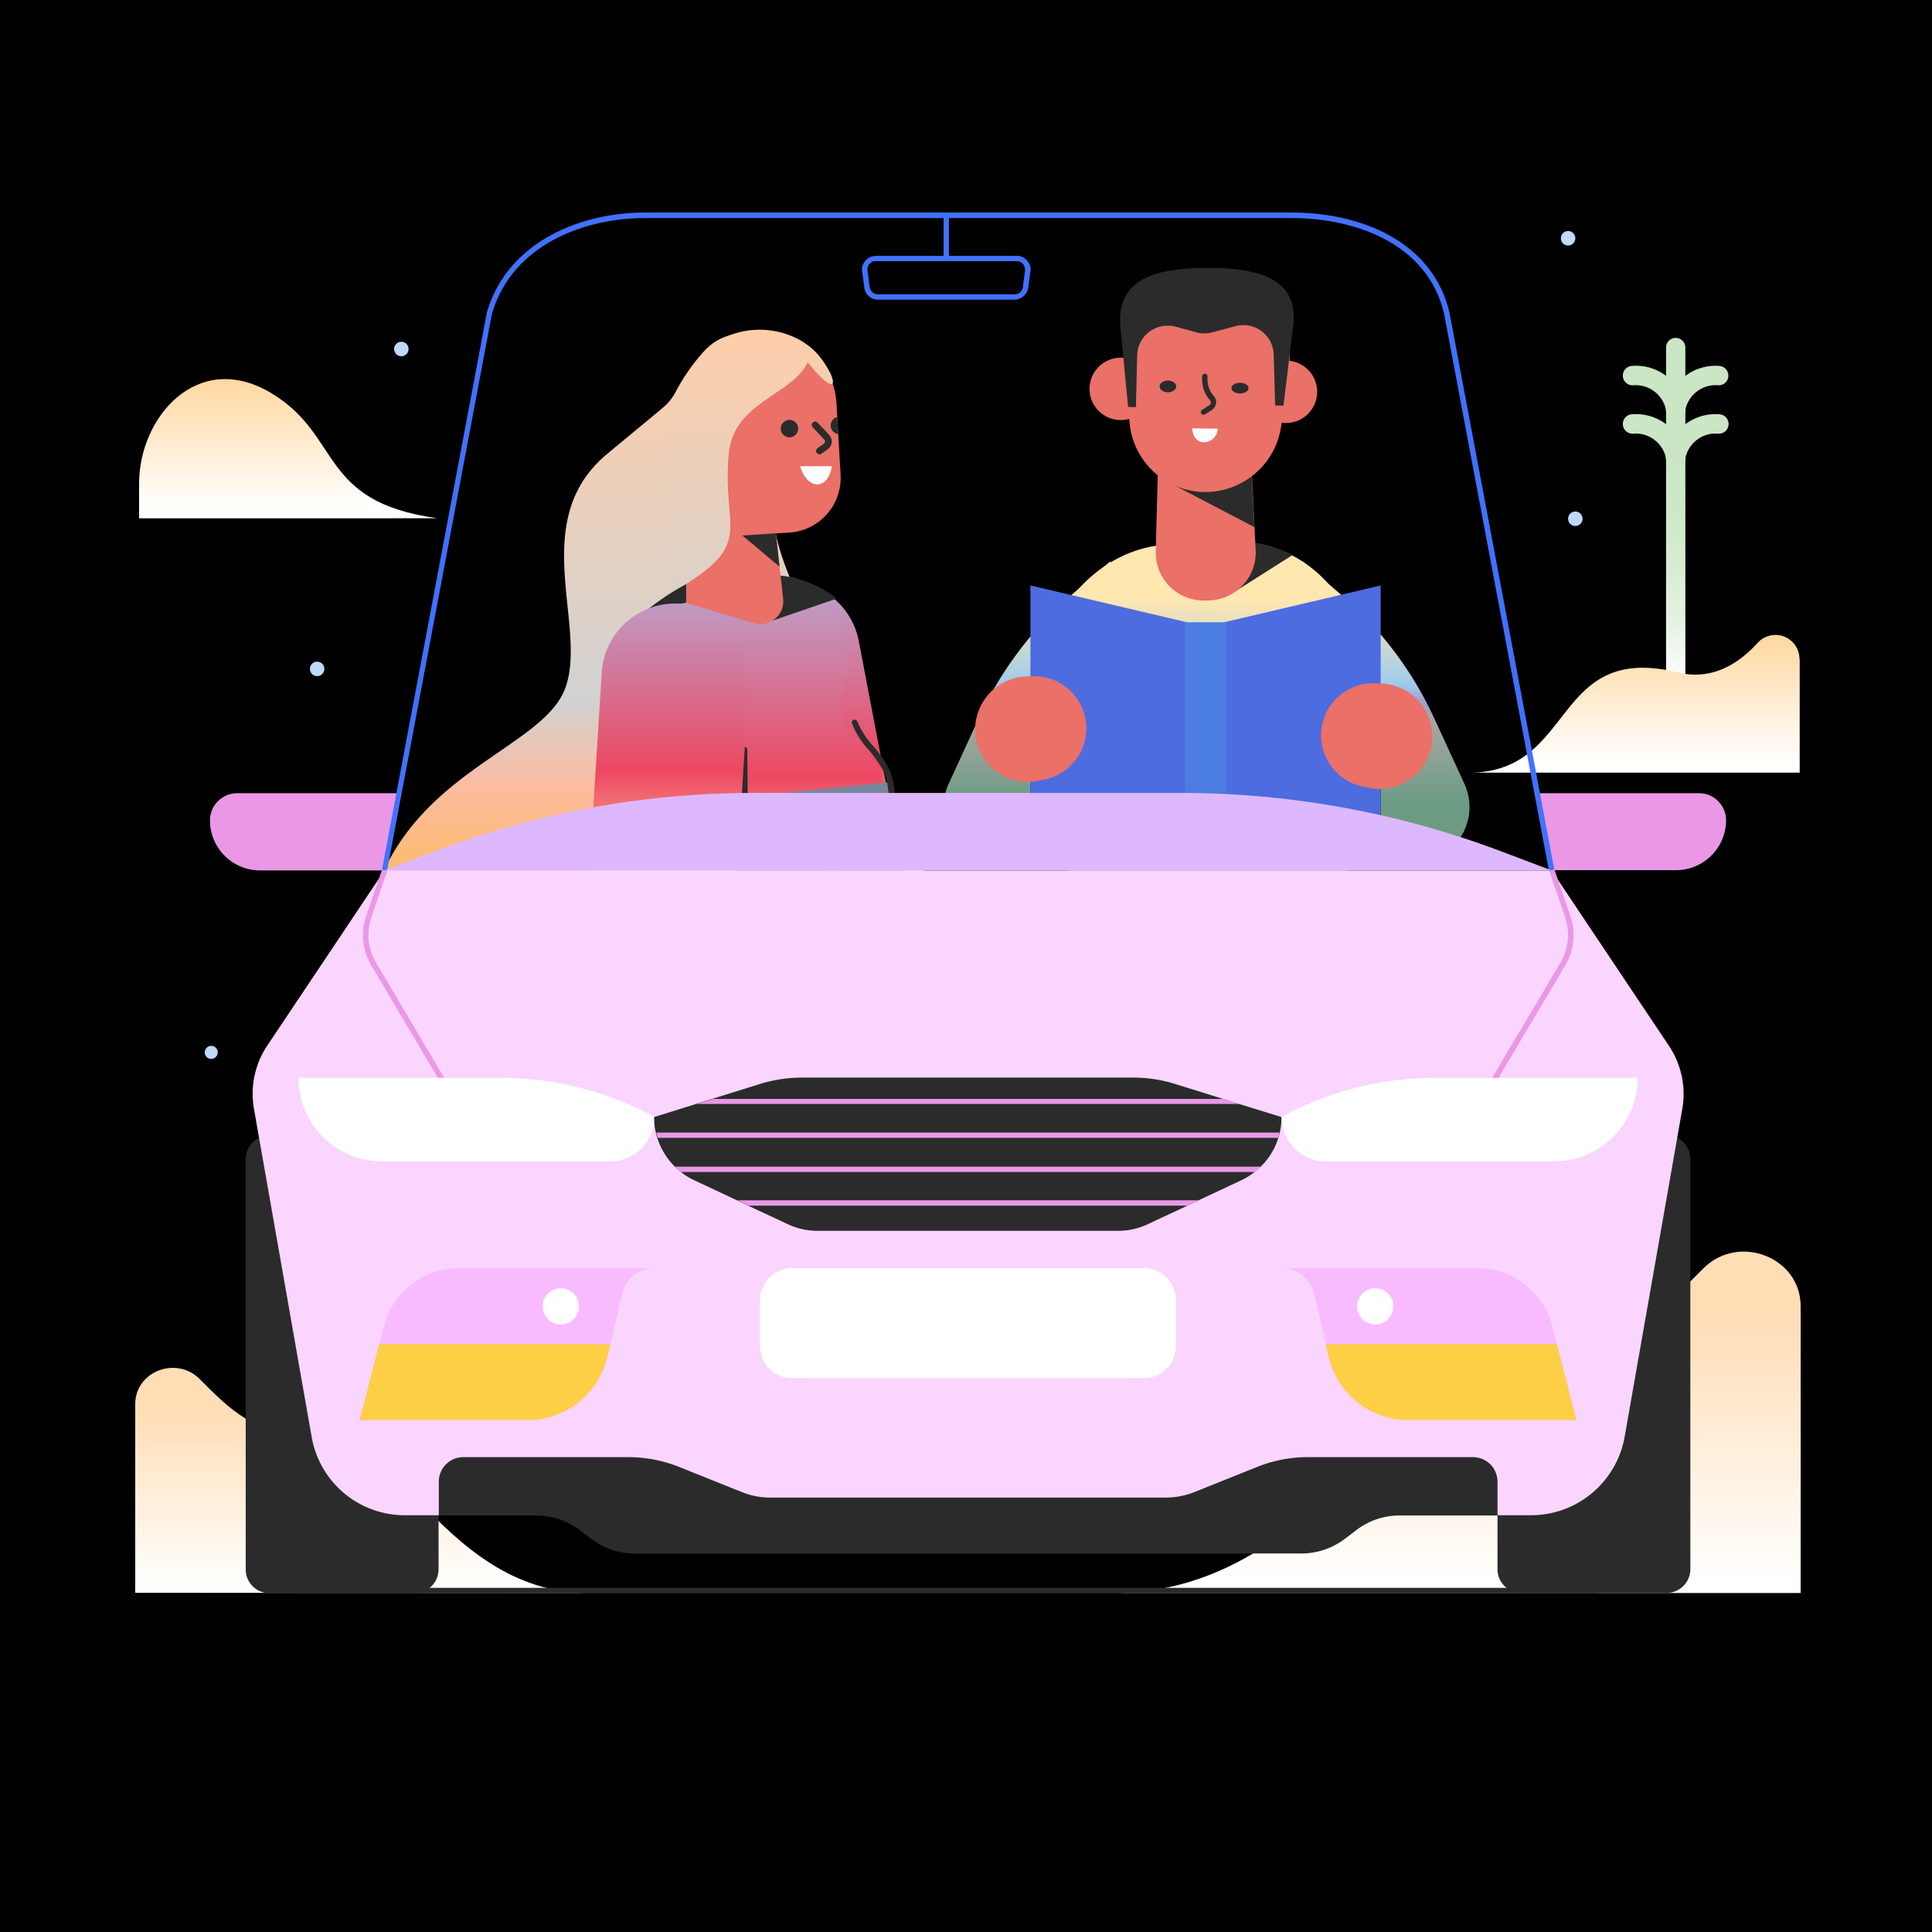 <?xml version="1.0" encoding="UTF-8"?>
<svg version="1.1" xmlns="http://www.w3.org/2000/svg" xmlns:xlink="http://www.w3.org/1999/xlink" viewBox="0 0 1500 1500"
     width="1500" height="1500" x="0px" y="0px">


    <rect x="0" y="0" width="1500" height="1500" fill="#333333" stroke="none"/>


    <!-- ITEM 0 -->
    <g>
        <defs>
            <clipPath id="clip-path-id-viewbox-item-0">
                <rect x="0.0" y="0.0" width="35.0" height="35.0"/>
            </clipPath>
        </defs>
        <g transform="translate(0.0 0.0) rotate(0.0 750.0 750.0) scale(42.857 42.857)">
            <g clip-path="url(#clip-path-id-viewbox-item-0)" transform="translate(-0.0 -0.0)">
                <title>Asset 138</title>
                <g id="Layer_2-i0" data-name="Layer 2">
                    <g id="Layer_1-2-i0" data-name="Layer 1">
                        <rect width="35" height="35" fill="#00000000"/>
                    </g>
                </g>
            </g>
        </g>
    </g>

    <!-- ITEM 1 -->
    <g>
        <defs>
            <clipPath id="clip-path-id-viewbox-item-1">
                <rect x="0.0" y="0.0" width="706.292" height="600.0"/>
            </clipPath>
        </defs>
        <g transform="translate(105.0 136.0) rotate(0.0 646.5 550.5) scale(1.831 1.835)">
            <g clip-path="url(#clip-path-id-viewbox-item-1)" transform="translate(-0.0 -0.0)">
                <defs>
                    <linearGradient id="linear-gradient-i1" x1="653.197" y1="1239.373" x2="653.197" y2="1386.381"
                                    gradientTransform="translate(0 -1170.524)" gradientUnits="userSpaceOnUse">
                        <stop offset="0.26" stop-color="#cae6c4"/>
                        <stop offset="0.48" stop-color="#cde7c7"/>
                        <stop offset="0.65" stop-color="#d6ecd1"/>
                        <stop offset="0.82" stop-color="#e5f3e2"/>
                        <stop offset="0.97" stop-color="#fbfdfa"/>
                        <stop offset="1" stop-color="#fff"/>
                    </linearGradient>
                    <linearGradient id="linear-gradient-2-i1" x1="-14253.927" y1="1257.245" x2="-14253.927"
                                    y2="1311.675" gradientTransform="matrix(-1, 0, 0, 1, -14189.068, -1170.524)"
                                    gradientUnits="userSpaceOnUse">
                        <stop offset="0" stop-color="#ffd8a1"/>
                        <stop offset="1" stop-color="#fff"/>
                    </linearGradient>
                    <linearGradient id="linear-gradient-3-i1" x1="-14825.538" y1="1365.461" x2="-14825.538"
                                    y2="1419.321" xlink:href="#linear-gradient-2-i1"/>
                    <linearGradient id="linear-gradient-4-i1" x1="560.512" y1="1651.847" x2="560.512" y2="1765.689"
                                    gradientTransform="translate(0 -1170.524)" gradientUnits="userSpaceOnUse">
                        <stop offset="0" stop-color="#ffddb5"/>
                        <stop offset="1" stop-color="#fff"/>
                    </linearGradient>
                    <linearGradient id="linear-gradient-5-i1" x1="558.2" y1="1692.257" x2="558.2" y2="1767.303"
                                    gradientTransform="matrix(-1, 0, 0, 1, 654.262, -1170.524)"
                                    xlink:href="#linear-gradient-4-i1"/>
                </defs>
                <title>background_7</title>
                <g id="Layer_2-i1" data-name="Layer 2">
                    <g id="Layer_1-2-i1" data-name="Layer 1">
                        <g opacity="0.3">
                            <path d="M704.041,2.251v595.4H2.251V2.251h701.79M706.292,0H0V600H706.292V0Z"
                                  fill="#00000000"/>
                            <rect y="425.269" width="706.292" height="2.148" fill="#00000000"/>
                            <rect y="339.437" width="706.292" height="2.148" fill="#00000000"/>
                            <rect y="425.269" width="706.292" height="2.148" fill="#00000000"/>
                            <rect y="511.202" width="706.292" height="2.148" fill="#00000000"/>
                            <rect y="253.504" width="706.292" height="2.148" fill="#00000000"/>
                            <rect y="167.57" width="706.292" height="2.148" fill="#00000000"/>
                            <rect y="81.637" width="706.292" height="2.148" fill="#00000000"/>
                        </g>
                        <path
                            d="M653.2,215.857a4.1,4.1,0,0,1-4.092-4.092V72.941a4.092,4.092,0,1,1,8.184,0V211.765A4.1,4.1,0,0,1,653.2,215.857Z"
                            fill="url(#linear-gradient-i1)"/>
                        <path
                            d="M653.2,103.325a1.983,1.983,0,0,1-.716-.1,4.138,4.138,0,0,1-3.376-4.7,21.23,21.23,0,0,1,22.711-17.8A4.1,4.1,0,0,1,671.2,88.9a13.063,13.063,0,0,0-14.015,11.049A3.9,3.9,0,0,1,653.2,103.325Z"
                            fill="#cae6c4"/>
                        <path
                            d="M653.2,103.325a4.059,4.059,0,0,1-3.99-3.376A13.128,13.128,0,0,0,635.192,88.9a4.1,4.1,0,1,1-.614-8.184,21.164,21.164,0,0,1,22.711,17.8,4.062,4.062,0,0,1-3.376,4.7A1.508,1.508,0,0,1,653.2,103.325Z"
                            fill="#cae6c4"/>
                        <path
                            d="M653.2,123.785a2,2,0,0,1-.716-.1,4.138,4.138,0,0,1-3.376-4.706,21.23,21.23,0,0,1,22.711-17.8,4.1,4.1,0,0,1-.614,8.185,13.062,13.062,0,0,0-14.015,11.048A3.981,3.981,0,0,1,653.2,123.785Z"
                            fill="#cae6c4"/>
                        <path
                            d="M653.2,123.785a4.059,4.059,0,0,1-3.99-3.376,13.126,13.126,0,0,0-14.015-11.048,4.1,4.1,0,0,1-.614-8.185,21.166,21.166,0,0,1,22.711,17.8,4.063,4.063,0,0,1-3.376,4.706A1.521,1.521,0,0,1,653.2,123.785Z"
                            fill="#cae6c4"/>
                        <circle cx="610.639" cy="145.371" r="3.069" fill="#bfd9ff"/>
                        <circle cx="77.136" cy="208.9" r="3.069" fill="#bfd9ff"/>
                        <circle cx="112.839" cy="73.555" r="3.069" fill="#bfd9ff"/>
                        <circle cx="607.57" cy="26.701" r="3.069" fill="#bfd9ff"/>
                        <circle cx="32.225" cy="371.151" r="2.762" fill="#bfd9ff"/>
                        <path d="M1.637,130.332c0-27.519,24.348-56.47,55.447-38.465,30.9,18,19.949,46.24,71,53.3H1.637Z"
                              fill="url(#linear-gradient-2-i1)"/>
                        <path
                            d="M705.678,204.706a10.178,10.178,0,0,0-17.7-6.854c-8.389,9.207-19.642,15.959-33.658,12.583-53.2-12.993-43.376,41.023-87.161,42.353H705.78V204.706Z"
                            fill="url(#linear-gradient-3-i1)"/>
                        <path
                            d="M414.834,599.9c96.675,0,131.151-119.8,182.2-106.19,29.668,7.878,49.412-12.583,67.826-31.1,15.039-15.039,41.33-4.809,41.33,15.959V599.9Z"
                            fill="url(#linear-gradient-4-i1)"/>
                        <path
                            d="M192.123,599.9c-63.734,0-86.445-78.875-120.1-70.077-19.641,5.217-32.531-8.286-44.7-20.46C17.391,499.437,0,506.189,0,519.9v79.9Z"
                            fill="url(#linear-gradient-5-i1)"/>
                    </g>
                </g>
            </g>
        </g>
    </g>

    <!-- ITEM 2 -->
    <g>
        <defs>
            <clipPath id="clip-path-id-crop-item-2">

                <rect transform="scale(0.502 0.503)" x="0.0" y="0.0" width="487.0"
                      height="539.0"/>

            </clipPath>

            <clipPath id="clip-path-id-viewbox-item-2">
                <rect x="0.0" y="0.0" width="244.559" height="569.93"/>
            </clipPath>
        </defs>
        <g clip-path="url(#clip-path-id-crop-item-2)"
           transform="translate(654.0 208.0) rotate(0.0 243.5 566.5) scale(1.991 1.988)">
            <g clip-path="url(#clip-path-id-viewbox-item-2)" transform="translate(-0.0 -0.0)">
                <defs>
                    <linearGradient id="linear-gradient-i2" x1="142.486" y1="3013.289" x2="142.486" y2="2679.332"
                                    gradientTransform="matrix(1, 0, 0, -1, 0, 3215.671)" gradientUnits="userSpaceOnUse">
                        <stop offset="0" stop-color="#9774ac"/>
                        <stop offset="0.401" stop-color="#47a6d3"/>
                        <stop offset="0.501" stop-color="#a7a7ae"/>
                        <stop offset="0.591" stop-color="#e89ac0"/>
                        <stop offset="1" stop-color="#bfe7d1"/>
                    </linearGradient>
                    <linearGradient id="linear-gradient-2-i2" x1="66.373" y1="2983.884" x2="66.373" y2="2627.281"
                                    gradientTransform="matrix(1, 0.013, 0.013, -1, 68.092, 3184.68)"
                                    xlink:href="#linear-gradient-i2"/>
                    <linearGradient id="linear-gradient-3-i2" x1="8209.516" y1="3089.459" x2="8209.516" y2="2728.205"
                                    gradientTransform="translate(8351.981 3184.815) rotate(179.255)"
                                    xlink:href="#linear-gradient-i2"/>
                    <linearGradient id="linear-gradient-4-i2" x1="208.524" y1="1043.73" x2="208.524" y2="1123.224"
                                    gradientTransform="matrix(1, 0, 0, -1, 0, 1253.147)" gradientUnits="userSpaceOnUse">
                        <stop offset="0" stop-color="#6b9c83"/>
                        <stop offset="0.4" stop-color="#a6a6a4"/>
                        <stop offset="0.5" stop-color="#9f9fc8"/>
                        <stop offset="0.59" stop-color="#9fccec"/>
                        <stop offset="1" stop-color="#ffe7b0"/>
                    </linearGradient>
                    <linearGradient id="linear-gradient-5-i2" x1="5777.144" y1="1043.73" x2="5777.144" y2="1123.224"
                                    gradientTransform="translate(5852.59 1253.147) rotate(180)"
                                    xlink:href="#linear-gradient-4-i2"/>
                    <linearGradient id="linear-gradient-6-i2" x1="171.731" y1="995.955" x2="171.731" y2="1075.449"
                                    gradientTransform="matrix(1, 0.017, 0.017, -1, -49.227, 1202.17)"
                                    xlink:href="#linear-gradient-4-i2"/>
                </defs>
                <title>man_reading_skin_tone_1</title>
                <g id="Layer_2-i2" data-name="Layer 2">
                    <g id="Layer_1-2-i2" data-name="Layer 1">
                        <path
                            d="M99.448,201.87c-7.277,21.03,3.347,49.628,27,48.609,18.265-.8,19.5-.073,27.215-.437,24.3-1.018,40.023-26.487,32.018-49.482Z"
                            fill="url(#linear-gradient-i2)"/>
                        <path
                            d="M185.678,200.633C191.645,213,216.968,312.186,226.21,343.4s-22.7,206.806-22.486,210.3l-49.845-1.165s-.073-202.149-4.512-214.883l-33.11-114.606Z"
                            fill="url(#linear-gradient-2-i2)"/>
                        <path
                            d="M240.618,569.93H161.737a7.531,7.531,0,0,1-7.567-7.422l-.219-9.97,49.846.51,37.767,9.314a3.845,3.845,0,0,1-.946,7.568Z"
                            fill="#2b2b2b"/>
                        <path
                            d="M99.3,200.633C93.336,213,68.012,312.186,58.771,343.4,49.6,374.621,40.943,550.21,40.724,553.7l48.464,4.511s41.987-207.825,46.426-220.559l33.109-114.609Z"
                            fill="url(#linear-gradient-3-i2)"/>
                        <path
                            d="M3.831,569.93H82.712a7.531,7.531,0,0,0,7.567-7.422l.219-9.97-49.846.51L2.885,562.362a3.845,3.845,0,0,0,.946,7.568Z"
                            fill="#2b2b2b"/>
                        <path
                            d="M142.527,318.663h-.219a1.133,1.133,0,0,1-.8-1.237l6.04-27.288a1.042,1.042,0,1,1,2.05.378c0,.019-.008.039-.013.058l-6.04,27.288A1.167,1.167,0,0,1,142.527,318.663Z"
                            fill="#2b2b2b"/>
                        <circle cx="108.576" cy="47.244" r="12.192" fill="#ea7068"/>
                        <path
                            d="M230.876,176.022,242.6,201.549a21.644,21.644,0,0,1-10.668,28.67c-.095.095-.381.095-.476.19h0a21.626,21.626,0,0,1-25.336-6.286L172.488,182.4l6.954-67.818L195.348,128.4A141.925,141.925,0,0,1,230.876,176.022Z"
                            fill="url(#linear-gradient-4-i2)"/>
                        <path
                            d="M53.14,176.022,41.425,201.549A21.688,21.688,0,0,0,52,230.219c.1.095.381.095.477.19h0a21.626,21.626,0,0,0,25.336-6.286l33.623-41.72-6.953-67.818L88.573,128.4A141.68,141.68,0,0,0,53.14,176.022Z"
                            fill="url(#linear-gradient-5-i2)"/>
                        <path
                            d="M185.633,201.168a41.06,41.06,0,0,1-2.1-12.669c0-7.239,17.526-18.383,16.955-40.386-.381-16.859-18.764-41.719-48.292-41.243l-23.812,1.143c-25.908.381-46.292,23.241-47.339,41.243h-.1a7.624,7.624,0,0,0,.1,1.524v.477h0c1.619,30,22.574,28.575,14.858,49.72Z"
                            fill="url(#linear-gradient-6-i2)"/>
                        <circle cx="172.965" cy="48.387" r="12.192" fill="#ea7068"/>
                        <path d="M154.3,125.634l21.145-13.43s-8.572-5.62-23.241-5.429Z" fill="#2b2b2b"/>
                        <path
                            d="M122.2,110.68l1.524-57.34,34.576-.667,2.858,57.245a18.7,18.7,0,0,1-17.417,19.9l-.109.007c-.381,0-.762.1-1.143.1h-1.524A18.74,18.74,0,0,1,122.2,111.21v-.53Z"
                            fill="#ea7068"/>
                        <polygon points="129.435 84.868 160.677 101.25 159.534 79.534 129.435 84.868" fill="#2b2b2b"/>
                        <path id="_Path_-i2" data-name=" Path "
                              d="M141.056,87.535h0a29.772,29.772,0,0,1-29.051-27.051L109.623,34A32.445,32.445,0,0,1,142.675,2.191h0a32.443,32.443,0,0,1,31.814,33.051h0l-3.334,26.289A29.978,29.978,0,0,1,141.056,87.535Z"
                              fill="#ea7068"/>
                        <ellipse cx="126.959" cy="46.291" rx="3.238" ry="2.286" fill="#2b2b2b"/>
                        <ellipse cx="155.058" cy="46.958" rx="3.334" ry="2.095" fill="#2b2b2b"/>
                        <path
                            d="M140.77,57.34a1,1,0,0,1-.857-.476,1.076,1.076,0,0,1,.381-1.429l2.857-1.809a1.38,1.38,0,0,0,.242-1.938c-.016-.021-.033-.042-.051-.062a12.025,12.025,0,0,1-3.048-8.382v-.857a1.048,1.048,0,1,1,2.095-.065c0,.022,0,.043,0,.065v.857a9.984,9.984,0,0,0,2.477,6.858l.095.1a3.619,3.619,0,0,1-.571,5.048l-.1.1-2.952,1.9A1.213,1.213,0,0,1,140.77,57.34Z"
                            fill="#2b2b2b"/>
                        <path d="M136.389,62.674c.666,8.287,9.81,6.1,10,.1Z" fill="#fff"/>
                        <path
                            d="M111.433,54.292l3.048.1.476-20.192a11.856,11.856,0,0,1,12.082-11.624l.11,0a9.4,9.4,0,0,1,2.858.381l8,2.191a11.748,11.748,0,0,0,6.286,0l8.954-2.381a11.832,11.832,0,0,1,14.544,8.274l.029.108a11.953,11.953,0,0,1,.381,2.571l.572,20,3.238.1L175.632,24C178.68,4.569,163.344,0,142.58,0s-36.1,4.381-34.1,23.622Z"
                            fill="#2b2b2b"/>
                        <path d="M188.49,190.5s10.1,21.812,21.527,27.241V193.452Z" fill="#2b2b2b"/>
                        <path d="M94.288,185.261a79.329,79.329,0,0,1-20.955,32.575V187.452Z" fill="#2b2b2b"/>
                        <polygon
                            points="209.922 217.741 148.866 232.124 148.866 138.398 209.922 124.015 209.922 217.741"
                            fill="#4c6ce0"/>
                        <polygon points="73.333 217.741 134.388 232.124 134.388 138.398 73.333 124.015 73.333 217.741"
                                 fill="#4c6ce0"/>
                        <rect x="133.626" y="138.398" width="16.097" height="93.726" fill="#4c7de0"/>
                        <path
                            d="M229.924,186.023a20.652,20.652,0,0,1-23.527,17.24,8.438,8.438,0,0,1-1.333-.286l-2.382-.476a20.387,20.387,0,0,1,4.858-40.291l2.382.1a20.759,20.759,0,0,1,20.1,21.145,7.689,7.689,0,0,1-.095,2.572Z"
                            fill="#ea7068"/>
                        <path
                            d="M51.9,183.261A20.652,20.652,0,0,0,75.429,200.5a8.414,8.414,0,0,0,1.333-.286l2.382-.476a20.387,20.387,0,0,0-4.858-40.291l-2.381.095a20.761,20.761,0,0,0-20.1,21.146,11.469,11.469,0,0,0,.095,2.572Z"
                            fill="#ea7068"/>
                    </g>
                </g>
            </g>
        </g>
    </g>

    <!-- ITEM 3 -->
    <g>
        <defs>
            <clipPath id="clip-path-id-crop-item-3">

                <rect transform="scale(0.543 0.542)" x="0.0" y="0.0" width="537.0"
                      height="429.0"/>

            </clipPath>

            <clipPath id="clip-path-id-viewbox-item-3">
                <rect x="0.0" y="0.0" width="292.317" height="560.822"/>
            </clipPath>
        </defs>
        <g clip-path="url(#clip-path-id-crop-item-3)"
           transform="translate(281.0 256.0) rotate(0.0 269.0 517.0) scale(1.84 1.844)">
            <g clip-path="url(#clip-path-id-viewbox-item-3)" transform="translate(-0.0 -0.0)">
                <defs>
                    <linearGradient id="linear-gradient-i3" x1="102.193" y1="1552.864" x2="102.193" y2="1175.28"
                                    gradientTransform="translate(0 -1170.524)" gradientUnits="userSpaceOnUse">
                        <stop offset="0" stop-color="#77879d"/>
                        <stop offset="0.41" stop-color="#fdbb6d"/>
                        <stop offset="0.5" stop-color="#fdbb9f"/>
                        <stop offset="0.6" stop-color="#d1d2d1"/>
                        <stop offset="1" stop-color="#feceaa"/>
                    </linearGradient>
                    <linearGradient id="linear-gradient-2-i3" x1="209.108" y1="1273.799" x2="209.108" y2="1471.852"
                                    gradientTransform="translate(0 -1170.524)" gradientUnits="userSpaceOnUse">
                        <stop offset="0" stop-color="#b8a7d3"/>
                        <stop offset="0.4" stop-color="#ed4861"/>
                        <stop offset="0.5" stop-color="#f4837d"/>
                        <stop offset="0.59" stop-color="#feceaa"/>
                        <stop offset="1" stop-color="#b7d5ea"/>
                    </linearGradient>
                    <linearGradient id="linear-gradient-3-i3" x1="163.656" y1="1273.681" x2="163.656" y2="1486.945"
                                    xlink:href="#linear-gradient-2-i3"/>
                    <linearGradient id="linear-gradient-4-i3" x1="163.696" y1="1786.922" x2="163.696" y2="1383.748"
                                    gradientTransform="translate(0 -1170.524)" gradientUnits="userSpaceOnUse">
                        <stop offset="0" stop-color="#6b9c83"/>
                        <stop offset="0.4" stop-color="#a6a6a4"/>
                        <stop offset="0.5" stop-color="#9f9fc8"/>
                        <stop offset="0.59" stop-color="#9fccec"/>
                        <stop offset="1" stop-color="#ffe7b0"/>
                    </linearGradient>
                    <linearGradient id="linear-gradient-5-i3" x1="2067.392" y1="-584.293" x2="2067.392" y2="-241.159"
                                    gradientTransform="matrix(-1, 0, 0, 1, 2265.21, 792)"
                                    gradientUnits="userSpaceOnUse">
                        <stop offset="0" stop-color="#77879d"/>
                        <stop offset="0.089" stop-color="#a1978e"/>
                        <stop offset="0.188" stop-color="#c9a780"/>
                        <stop offset="0.279" stop-color="#e5b275"/>
                        <stop offset="0.358" stop-color="#f7b96f"/>
                        <stop offset="0.415" stop-color="#fdbb6d"/>
                        <stop offset="0.499" stop-color="#fdbb9f"/>
                        <stop offset="0.599" stop-color="#d1d2d1"/>
                        <stop offset="1" stop-color="#feceaa"/>
                    </linearGradient>
                    <linearGradient id="linear-gradient-6-i3" x1="2110.315" y1="-584.293" x2="2110.315" y2="-241.159"
                                    xlink:href="#linear-gradient-5-i3"/>
                    <linearGradient id="linear-gradient-7-i3" x1="162.668" y1="1527.881" x2="162.668" y2="1171.394"
                                    xlink:href="#linear-gradient-i3"/>
                    <linearGradient id="linear-gradient-8-i3" x1="153.153" y1="1274.162" x2="153.153" y2="1479.647"
                                    xlink:href="#linear-gradient-2-i3"/>
                </defs>
                <title>girl_3</title>
                <g id="Layer_2-i3" data-name="Layer 2">
                    <g id="Layer_1-2-i3" data-name="Layer 1">
                        <path
                            d="M191.957,267.408c6.035-35.089-9.208-36.829,8.388-74.271s-28.03-84.194-26.9-119.079c.409-11.663,7.57-30.384,9.616-47.366,2.66-21.279-23.427-33.555-38.26-18.107a82.491,82.491,0,0,0-12.481,17.7A22.039,22.039,0,0,1,127,32.83c-6.956,5.831-14.015,11.56-23.734,19.642C69.6,80.707,95.486,124.9,85.767,150.989s-67.314,35.4-82.148,92.583C-28.708,367.459,165.461,421.065,191.957,267.408Z"
                            fill="url(#linear-gradient-i3)"/>
                        <path d="M270.115,264.851l16.573,18.721A22.478,22.478,0,0,1,255.793,316L242.8,305.464"
                              fill="#ea7068"/>
                        <path
                            d="M242.8,305.464l-67.417-54.22a24.443,24.443,0,0,1-8.7-14.322l-.409-2.25-17.8-92.89a31.068,31.068,0,0,1,60.972-11.765l17.8,92.89-9-16.573,51.867,58.517"
                            fill="url(#linear-gradient-2-i3)"/>
                        <path id="_Clipping_Path_-i3" data-name=" Clipping Path "
                              d="M222.136,200.707c-3.581-31.2-24.757-27.417-18.926-49.309s-6.854-50.333-30.9-47.57c-18.517,2.046-19.847,1.432-27.724,2.353-24.655,2.762-38.875,29.769-29.054,52.583a36.167,36.167,0,0,1,3.069,12.174c.716,7.058-15.55,19.437-13.2,40.92Z"
                              fill="url(#linear-gradient-3-i3)"/>
                        <path
                            d="M105.409,211.858c1.842,16.471,21.893,39.284,50.64,36.317L179.169,245c26.189-2.762,44.706-28.44,42.66-46.24Z"
                            fill="url(#linear-gradient-4-i3)"/>
                        <path
                            d="M223.261,198.9c3.265,13.7,6.389,35.141,8.519,48.913q3.087,20.658,5.324,41.53c.71,6.958,1.42,13.915,1.988,20.872l.852,10.436.781,10.436.355,5.253.284,5.254L242,352.1c.355,6.958.78,13.986,1.135,20.943,1.42,27.971,2.343,56.013,2.414,84.2q.107,21.084-.5,42.311l-.355,10.578-.213,5.324-.284,5.324c-.213,3.55-.355,7.1-.568,10.649-.284,3.55-.426,7.1-.781,10.649l-50.12,6.6L170.727,382.276c-1.917-13.843-3.55-27.687-5.254-41.6L160.362,299l-10.294-83.273Z"
                            fill="url(#linear-gradient-5-i3)"/>
                        <g opacity="0.3">
                            <path
                                d="M225.674,514.889l-4.827-1.775a3.548,3.548,0,1,1,2.414-6.673l4.827,1.775a3.5,3.5,0,0,1,2.13,4.543,3.591,3.591,0,0,1-3.337,2.343A3.317,3.317,0,0,1,225.674,514.889Z"
                                fill="#fff"/>
                            <path
                                d="M204.8,541.085l-2.2-4.756a3.525,3.525,0,1,1,6.389-2.982l2.2,4.757a3.5,3.5,0,0,1-1.7,4.685,2.883,2.883,0,0,1-1.491.355A3.5,3.5,0,0,1,204.8,541.085Z"
                                fill="#fff"/>
                            <path
                                d="M235.045,539.239a3.5,3.5,0,0,1-2.129-4.543l1.774-4.828a3.549,3.549,0,0,1,6.674,2.414l-1.775,4.828a3.59,3.59,0,0,1-3.337,2.342A3.317,3.317,0,0,1,235.045,539.239Z"
                                fill="#fff"/>
                            <path
                                d="M188.12,511.837l4.756-2.2a3.525,3.525,0,1,1,2.982,6.389l-4.757,2.2a3.816,3.816,0,0,1-1.491.355,3.556,3.556,0,0,1-.851-.142l-.852-6.532C187.978,511.907,188.049,511.837,188.12,511.837Z"
                                fill="#fff"/>
                            <path
                                d="M223.332,404.284l-4.828-1.775a3.549,3.549,0,1,1,2.414-6.674l4.827,1.775a3.5,3.5,0,0,1,2.13,4.544,3.591,3.591,0,0,1-3.337,2.343A3.315,3.315,0,0,1,223.332,404.284Z"
                                fill="#fff"/>
                            <path
                                d="M202.46,430.48l-2.2-4.757a3.526,3.526,0,0,1,6.39-2.982l2.2,4.757a3.5,3.5,0,0,1-1.7,4.685,2.877,2.877,0,0,1-1.49.355A3.5,3.5,0,0,1,202.46,430.48Z"
                                fill="#fff"/>
                            <path
                                d="M232.7,428.634a3.5,3.5,0,0,1-2.13-4.544l1.775-4.827a3.548,3.548,0,1,1,6.673,2.414l-1.775,4.827a3.591,3.591,0,0,1-3.337,2.343A3.315,3.315,0,0,1,232.7,428.634Z"
                                fill="#fff"/>
                            <path
                                d="M225.461,457.457l-4.9-1.775a3.548,3.548,0,1,1,2.414-6.673l4.9,1.774a3.549,3.549,0,0,1-1.207,6.887A3.606,3.606,0,0,1,225.461,457.457Z"
                                fill="#fff"/>
                            <path
                                d="M204.519,483.582l-2.2-4.686a3.572,3.572,0,1,1,6.46-3.052l2.2,4.685a3.577,3.577,0,0,1-1.7,4.756,3.816,3.816,0,0,1-1.491.355A3.676,3.676,0,0,1,204.519,483.582Z"
                                fill="#fff"/>
                            <path
                                d="M234.761,481.807a3.557,3.557,0,0,1-2.129-4.544l1.774-4.9a3.549,3.549,0,0,1,6.674,2.414l-1.775,4.9a3.544,3.544,0,0,1-4.544,2.13Z"
                                fill="#fff"/>
                            <path
                                d="M184,405.916a3.578,3.578,0,0,1,1.7-4.756l4.685-2.2a3.573,3.573,0,1,1,3.053,6.46l-4.686,2.2a3.807,3.807,0,0,1-1.49.355A3.677,3.677,0,0,1,184,405.916Z"
                                fill="#fff"/>
                            <path
                                d="M174.489,381.921l-2.2-4.685a3.573,3.573,0,1,1,6.461-3.053l2.2,4.685a3.579,3.579,0,0,1-1.7,4.757,3.816,3.816,0,0,1-1.491.355A3.677,3.677,0,0,1,174.489,381.921Z"
                                fill="#fff"/>
                            <path
                                d="M186.132,459.089a3.578,3.578,0,0,1,1.7-4.756l4.685-2.2a3.573,3.573,0,1,1,3.053,6.46l-4.686,2.2a3.816,3.816,0,0,1-1.491.355A3.677,3.677,0,0,1,186.132,459.089Z"
                                fill="#fff"/>
                            <path
                                d="M180.878,427.356l2.2,4.685a3.579,3.579,0,0,1-1.7,4.757,3.816,3.816,0,0,1-1.491.355,3.32,3.32,0,0,1-1.987-.639l-1.42-10.933A3.521,3.521,0,0,1,180.878,427.356Z"
                                fill="#fff"/>
                            <path
                                d="M220.989,293.678l-4.9-1.775a3.548,3.548,0,0,1,2.414-6.673l4.9,1.775a3.549,3.549,0,0,1-1.207,6.886A3.606,3.606,0,0,1,220.989,293.678Z"
                                fill="#fff"/>
                            <path
                                d="M200.117,319.874l-2.2-4.756a3.525,3.525,0,1,1,6.389-2.982l2.2,4.756a3.5,3.5,0,0,1-1.7,4.686,2.883,2.883,0,0,1-1.491.355A3.5,3.5,0,0,1,200.117,319.874Z"
                                fill="#fff"/>
                            <path
                                d="M230.36,318.028a3.5,3.5,0,0,1-2.13-4.543l1.775-4.828a3.548,3.548,0,0,1,6.673,2.414L234.9,315.9a3.59,3.59,0,0,1-3.336,2.343A3.317,3.317,0,0,1,230.36,318.028Z"
                                fill="#fff"/>
                            <path
                                d="M223.119,346.851l-4.9-1.775a3.548,3.548,0,1,1,2.414-6.673l4.9,1.775a3.549,3.549,0,0,1-1.206,6.886A3.606,3.606,0,0,1,223.119,346.851Z"
                                fill="#fff"/>
                            <path
                                d="M202.176,372.976l-2.2-4.685a3.573,3.573,0,1,1,6.461-3.053l2.2,4.685a3.579,3.579,0,0,1-1.7,4.757,3.807,3.807,0,0,1-1.49.355A3.677,3.677,0,0,1,202.176,372.976Z"
                                fill="#fff"/>
                            <path
                                d="M232.419,371.2a3.556,3.556,0,0,1-2.13-4.543l1.775-4.9a3.548,3.548,0,0,1,6.673,2.414l-1.775,4.9a3.542,3.542,0,0,1-4.543,2.13Z"
                                fill="#fff"/>
                            <path
                                d="M181.659,295.311a3.579,3.579,0,0,1,1.7-4.757l4.686-2.2a3.572,3.572,0,1,1,3.052,6.46l-4.685,2.2a3.816,3.816,0,0,1-1.491.355A3.677,3.677,0,0,1,181.659,295.311Z"
                                fill="#fff"/>
                            <path
                                d="M172.146,271.315l-2.2-4.685a3.573,3.573,0,0,1,6.46-3.053l2.2,4.686a3.578,3.578,0,0,1-1.7,4.756,3.816,3.816,0,0,1-1.491.355A3.677,3.677,0,0,1,172.146,271.315Z"
                                fill="#fff"/>
                            <path d="M162,300.919l-1.065,2.911L160.362,299l-.284-2.555A3.55,3.55,0,0,1,162,300.919Z"
                                  fill="#fff"/>
                            <path
                                d="M183.789,348.484a3.579,3.579,0,0,1,1.7-4.757l4.685-2.2a3.573,3.573,0,1,1,3.053,6.46l-4.685,2.2a3.816,3.816,0,0,1-1.491.355A3.677,3.677,0,0,1,183.789,348.484Z"
                                fill="#fff"/>
                            <path
                                d="M174.276,324.488l-2.2-4.685a3.573,3.573,0,0,1,6.461-3.053l2.2,4.686a3.578,3.578,0,0,1-1.7,4.756,3.816,3.816,0,0,1-1.491.355A3.677,3.677,0,0,1,174.276,324.488Z"
                                fill="#fff"/>
                            <path
                                d="M202.886,203.589l1.278,2.7a3.5,3.5,0,0,1-1.7,4.685,2.883,2.883,0,0,1-1.491.355,3.571,3.571,0,0,1-3.194-2.059l-1.917-4.046Z"
                                fill="#fff"/>
                            <path
                                d="M220.776,236.245l-4.9-1.774a3.549,3.549,0,0,1,2.414-6.674l4.9,1.775a3.549,3.549,0,0,1-1.207,6.886A3.606,3.606,0,0,1,220.776,236.245Z"
                                fill="#fff"/>
                            <path
                                d="M199.833,262.37l-2.2-4.685a3.573,3.573,0,0,1,6.461-3.053l2.2,4.686a3.578,3.578,0,0,1-1.7,4.756,3.816,3.816,0,0,1-1.491.355A3.677,3.677,0,0,1,199.833,262.37Z"
                                fill="#fff"/>
                            <path
                                d="M228.017,256.052l1.775-4.9a3.455,3.455,0,0,1,2.2-2.13c.568,3.621,1.065,7.312,1.561,11a3.664,3.664,0,0,1-2.271.781,3.606,3.606,0,0,1-1.207-.213A3.465,3.465,0,0,1,228.017,256.052Z"
                                fill="#fff"/>
                            <path
                                d="M181.446,237.878a3.578,3.578,0,0,1,1.7-4.756l4.686-2.2a3.572,3.572,0,0,1,3.052,6.46l-4.685,2.2a3.816,3.816,0,0,1-1.491.355A3.677,3.677,0,0,1,181.446,237.878Z"
                                fill="#fff"/>
                            <path
                                d="M177.613,209.41l.71,1.562a3.566,3.566,0,0,1-1.775,4.686,3.708,3.708,0,0,1-1.491.284,3.5,3.5,0,0,1-3.195-2.059l-1.277-2.84Z"
                                fill="#fff"/>
                            <path
                                d="M155.037,241.073a3.549,3.549,0,0,1,6.674,2.414l-1.775,4.827a3.493,3.493,0,0,1-3.337,2.343,3.938,3.938,0,0,1-1.207-.213,3.814,3.814,0,0,1-1.136-.71l-.568-4.757Z"
                                fill="#fff"/>
                        </g>
                        <path
                            d="M167.035,353.666l19.239,146.457c-2.2-16.683,14.553-52.25,7.454-73.548s13.488-63.893,1.278-82.635-6.176-54.806-2.7-77.31Z"
                            fill="#2b2b2b"/>
                        <path
                            d="M85.536,512.83l44.086,23.144c1.42-3.2,2.627-6.461,3.9-9.726l3.62-9.8,1.846-4.9,1.7-4.9,3.408-9.8c4.472-13.133,8.661-26.267,12.707-39.471q11.926-39.614,21.795-79.512c1.7-6.673,3.194-13.346,4.614-20.019l2.2-10.01,2.059-10.081c1.42-6.744,2.626-13.418,3.9-20.162l1.775-10.081.923-5.04.852-5.04c2.272-13.418,4.259-26.977,5.892-40.537.5-3.337.781-6.744,1.207-10.152.355-3.407.71-6.815.994-10.223l.852-10.222.213-3.479c12.92-7.6,21.013-21.653,20.091-32.514l-86.4,8.732c1.278,13.7-25.557,127-25.557,127l-3.124,20.233c-.993,6.744-1.987,13.489-3.123,20.233Z"
                            fill="url(#linear-gradient-6-i3)"/>
                        <g opacity="0.3">
                            <path
                                d="M123.233,501.614a3.5,3.5,0,0,1,1.7-4.686l4.756-2.2a3.526,3.526,0,0,1,2.982,6.39l-4.757,2.2a2.883,2.883,0,0,1-1.491.355A3.5,3.5,0,0,1,123.233,501.614Z"
                                fill="#fff"/>
                            <path d="M89.725,482.943l.568.213a3.549,3.549,0,0,1-1.207,6.886h-.355Z" fill="#fff"/>
                            <path
                                d="M113.649,477.618l-2.2-4.685a3.573,3.573,0,1,1,6.46-3.053l2.2,4.686a3.578,3.578,0,0,1-1.7,4.756,3.811,3.811,0,0,1-1.49.355A3.677,3.677,0,0,1,113.649,477.618Z"
                                fill="#fff"/>
                            <path
                                d="M97.179,514.25a3.556,3.556,0,0,1-2.13-4.543l1.775-4.9a3.548,3.548,0,1,1,6.673,2.414l-1.775,4.9a3.542,3.542,0,0,1-4.543,2.13Z"
                                fill="#fff"/>
                            <path
                                d="M115.353,521.349a3.578,3.578,0,0,1,4.756,1.7l2.2,4.686a3.55,3.55,0,0,1-.639,3.975l-7.1-3.691-.923-1.917A3.579,3.579,0,0,1,115.353,521.349Z"
                                fill="#fff"/>
                            <path
                                d="M160.149,389.375l-4.828-1.775a3.548,3.548,0,1,1,2.414-6.673l4.827,1.775a3.5,3.5,0,0,1,2.13,4.543,3.591,3.591,0,0,1-3.336,2.343A3.317,3.317,0,0,1,160.149,389.375Z"
                                fill="#fff"/>
                            <path
                                d="M139.277,415.571l-2.2-4.756a3.526,3.526,0,0,1,6.39-2.982l2.2,4.757a3.5,3.5,0,0,1-1.7,4.685,2.883,2.883,0,0,1-1.491.355A3.5,3.5,0,0,1,139.277,415.571Z"
                                fill="#fff"/>
                            <path
                                d="M167.39,409.182l1.775-4.828a3.5,3.5,0,0,1,3.265-2.342c-1.065,3.9-2.058,7.738-3.123,11.642A3.577,3.577,0,0,1,167.39,409.182Z"
                                fill="#fff"/>
                            <path
                                d="M155.25,436.23a3.557,3.557,0,0,1,4.544-2.13l3.478,1.278c-.639,2.272-1.348,4.544-1.987,6.815l-3.905-1.42A3.555,3.555,0,0,1,155.25,436.23Z"
                                fill="#fff"/>
                            <path
                                d="M141.336,468.673l-2.2-4.685a3.573,3.573,0,1,1,6.46-3.053l2.2,4.686a3.578,3.578,0,0,1-1.7,4.756,3.816,3.816,0,0,1-1.491.355A3.677,3.677,0,0,1,141.336,468.673Z"
                                fill="#fff"/>
                            <path
                                d="M120.819,391.008a3.577,3.577,0,0,1,1.7-4.756l4.685-2.2a3.573,3.573,0,1,1,3.053,6.46l-4.685,2.2a3.816,3.816,0,0,1-1.491.355A3.677,3.677,0,0,1,120.819,391.008Z"
                                fill="#fff"/>
                            <path
                                d="M111.306,367.013l-2.2-4.686a3.573,3.573,0,0,1,6.461-3.052l2.2,4.685a3.579,3.579,0,0,1-1.7,4.757,3.832,3.832,0,0,1-1.491.354A3.676,3.676,0,0,1,111.306,367.013Z"
                                fill="#fff"/>
                            <path
                                d="M122.949,444.181a3.577,3.577,0,0,1,1.7-4.756l4.685-2.2a3.573,3.573,0,1,1,3.053,6.46l-4.686,2.2a3.815,3.815,0,0,1-1.49.355A3.677,3.677,0,0,1,122.949,444.181Z"
                                fill="#fff"/>
                            <path
                                d="M113.436,420.186l-2.2-4.686a3.573,3.573,0,0,1,6.461-3.052l2.2,4.685a3.579,3.579,0,0,1-1.7,4.757,3.807,3.807,0,0,1-1.49.355A3.677,3.677,0,0,1,113.436,420.186Z"
                                fill="#fff"/>
                            <path
                                d="M96.966,456.747a3.5,3.5,0,0,1-2.13-4.544l1.775-4.827a3.548,3.548,0,0,1,6.673,2.413l-1.775,4.828a3.59,3.59,0,0,1-3.336,2.343A3.317,3.317,0,0,1,96.966,456.747Z"
                                fill="#fff"/>
                            <path
                                d="M194.864,285.869l2.13-.994c-.355,2.556-.781,5.111-1.207,7.667a3.6,3.6,0,0,1-2.627-1.988A3.477,3.477,0,0,1,194.864,285.869Z"
                                fill="#fff"/>
                            <path
                                d="M157.806,278.77l-4.9-1.775a3.548,3.548,0,1,1,2.413-6.673l4.9,1.774a3.55,3.55,0,0,1-1.207,6.887A3.606,3.606,0,0,1,157.806,278.77Z"
                                fill="#fff"/>
                            <path
                                d="M183.576,266.559l-2.2-4.685a3.573,3.573,0,0,1,6.461-3.053l2.2,4.685a3.579,3.579,0,0,1-1.7,4.757,3.816,3.816,0,0,1-1.491.355A3.677,3.677,0,0,1,183.576,266.559Z"
                                fill="#fff"/>
                            <path
                                d="M136.934,304.966l-2.2-4.757a3.525,3.525,0,1,1,6.389-2.981l2.2,4.756a3.5,3.5,0,0,1-1.7,4.686,2.892,2.892,0,0,1-1.491.354A3.5,3.5,0,0,1,136.934,304.966Z"
                                fill="#fff"/>
                            <path
                                d="M167.177,303.12a3.5,3.5,0,0,1-2.13-4.544l1.775-4.827a3.548,3.548,0,1,1,6.673,2.414l-1.775,4.827a3.59,3.59,0,0,1-3.336,2.343A3.317,3.317,0,0,1,167.177,303.12Z"
                                fill="#fff"/>
                            <path
                                d="M159.936,331.943l-4.9-1.775a3.548,3.548,0,0,1,2.414-6.673l4.9,1.774a3.549,3.549,0,0,1-1.206,6.887A3.606,3.606,0,0,1,159.936,331.943Z"
                                fill="#fff"/>
                            <path
                                d="M185.209,310.361a3.578,3.578,0,0,1,4.756,1.7l1.775,3.692h0l-.355,1.845c-.213,1.278-.5,2.485-.71,3.763-.071,0-.142.071-.213.071a3.816,3.816,0,0,1-1.491.355,3.654,3.654,0,0,1-3.194-2.059l-2.2-4.685A3.53,3.53,0,0,1,185.209,310.361Z"
                                fill="#fff"/>
                            <path
                                d="M138.993,358.068l-2.2-4.686a3.573,3.573,0,0,1,6.461-3.052l2.2,4.685a3.579,3.579,0,0,1-1.7,4.757,3.816,3.816,0,0,1-1.491.355A3.677,3.677,0,0,1,138.993,358.068Z"
                                fill="#fff"/>
                            <path
                                d="M169.236,356.293a3.557,3.557,0,0,1-2.13-4.544l1.775-4.9a3.548,3.548,0,1,1,6.673,2.414l-1.775,4.9a3.542,3.542,0,0,1-4.543,2.13Z"
                                fill="#fff"/>
                            <path
                                d="M124.085,273.8l.781-.355a3.573,3.573,0,0,1,3.052,6.461l-4.685,2.2a2.311,2.311,0,0,1-.994.284C122.878,279.622,123.517,276.782,124.085,273.8Z"
                                fill="#fff"/>
                            <path
                                d="M120.606,333.575a3.578,3.578,0,0,1,1.7-4.756l4.685-2.2a3.573,3.573,0,1,1,3.053,6.461l-4.685,2.2a3.816,3.816,0,0,1-1.491.355A3.677,3.677,0,0,1,120.606,333.575Z"
                                fill="#fff"/>
                            <path
                                d="M116.986,305.392l.568,1.136a3.58,3.58,0,0,1-1.7,4.756c-.071,0-.142.071-.213.071C116.063,309.509,116.56,307.521,116.986,305.392Z"
                                fill="#fff"/>
                            <path
                                d="M194.58,228.365l4.685-2.2a3.663,3.663,0,0,1,4.473,1.278l-.355,4.4a4.136,4.136,0,0,1-1.065.781l-4.686,2.2a3.823,3.823,0,0,1-1.49.354,3.5,3.5,0,0,1-3.195-2.058A3.613,3.613,0,0,1,194.58,228.365Z"
                                fill="#fff"/>
                            <path
                                d="M157.593,221.337l-4.9-1.775a3.548,3.548,0,1,1,2.413-6.673l4.9,1.775a3.549,3.549,0,0,1-1.207,6.886A3.606,3.606,0,0,1,157.593,221.337Z"
                                fill="#fff"/>
                            <path
                                d="M183.434,209.126l-2.2-4.756a3.526,3.526,0,0,1,6.39-2.982l2.2,4.757a3.5,3.5,0,0,1-1.7,4.685,2.883,2.883,0,0,1-1.491.355A3.5,3.5,0,0,1,183.434,209.126Z"
                                fill="#fff"/>
                            <path
                                d="M136.65,247.462l-2.2-4.685a3.573,3.573,0,1,1,6.46-3.053l2.2,4.685a3.58,3.58,0,0,1-1.7,4.757,3.816,3.816,0,0,1-1.491.355A3.677,3.677,0,0,1,136.65,247.462Z"
                                fill="#fff"/>
                            <path
                                d="M166.893,245.687a3.556,3.556,0,0,1-2.13-4.543l1.775-4.9a3.548,3.548,0,0,1,6.673,2.414l-1.775,4.9a3.543,3.543,0,0,1-4.543,2.129Z"
                                fill="#fff"/>
                        </g>
                        <path
                            d="M282.113,553.083l-38.691-9.726-51.114-.71.213,10.223a7.742,7.742,0,0,0,7.738,7.667l80.86.284A3.925,3.925,0,0,0,282.113,553.083Z"
                            fill="#2b2b2b"/>
                        <path
                            d="M160.007,553.012l-15.051-3.763-13.843-13.275L85.536,512.83l-4.33,9.3a7.85,7.85,0,0,0,3.62,10.294l57.149,28.326,17.038.071C163.627,560.892,164.479,554.219,160.007,553.012Z"
                            fill="#2b2b2b"/>
                        <path
                            d="M172.785,401.018A1.058,1.058,0,0,1,172,399.74c6.035-22.5,21.156-98.04,24.706-120.331a1.044,1.044,0,1,1,2.058.355c-3.549,22.291-18.671,97.9-24.705,120.473a.937.937,0,0,1-.994.781Z"
                            fill="#2b2b2b"/>
                        <path d="M173.338,122.446l26.905-9.207s-13.5-12.583-36.419-9.616Z" fill="#2b2b2b"/>
                        <path
                            d="M165.358,123.572l-28.542-8.594-.716-62.1,34.68-2.046,6.957,62.4a9.648,9.648,0,0,1-8.491,10.64A9.894,9.894,0,0,1,165.358,123.572Z"
                            fill="#ea7068"/>
                        <path
                            d="M180.294,85.413l-21.688,1.33a20.379,20.379,0,0,1-21.585-19.13l-1.944-32.737A32.627,32.627,0,0,1,165.767.4h0a32.627,32.627,0,0,1,34.476,30.691l1.739,30.077a23.123,23.123,0,0,1-21.688,24.245Z"
                            fill="#ea7068"/>
                        <path d="M191.241,40.094l4.91,5.217a2.566,2.566,0,0,1-.1,3.581l-.1.1-2.864,2.046" fill="none"
                              stroke="#2b2b2b" stroke-linecap="round" stroke-miterlimit="10" stroke-width="2.84"/>
                        <path d="M198.3,57.485c-1.432,9.719-10.127,10.639-13.4,0Z" fill="#fff"/>
                        <polygon points="174.668 85.72 160.55 86.641 176.202 99.735 174.668 85.72" fill="#2b2b2b"/>
                        <circle cx="180.397" cy="41.628" r="3.683" fill="#2b2b2b"/>
                        <path
                            d="M131.6,110.17C167,89.812,151.547,84.7,154.821,51.858c2.251-21.585,27.008-24.45,33.248-38.158,13.3,16.47,13.2,7.877,5.115-2.353-7.775-9.821-24.654-15.141-40-8.184s-26.394,33.145-26.6,51.867S131.6,110.17,131.6,110.17Z"
                            fill="url(#linear-gradient-7-i3)"/>
                        <path
                            d="M161.573,199.889a1.183,1.183,0,0,1-1.228-1.228l-.2-21.79a1.182,1.182,0,0,1,1.227-1.228h0a1.182,1.182,0,0,1,1.228,1.228l.2,21.79a1.183,1.183,0,0,1-1.228,1.228Z"
                            fill="#2b2b2b"/>
                        <path
                            d="M218.293,219.793a1.118,1.118,0,0,1-.512-.1,1.2,1.2,0,0,1-.613-1.637l5.217-11.867a1.236,1.236,0,1,1,2.251,1.023l-5.218,11.867A1.106,1.106,0,0,1,218.293,219.793Z"
                            fill="#2b2b2b"/>
                        <path
                            d="M223.51,198.514a1.181,1.181,0,0,1-1.227-1.227c0-.1,0-7.366-2.455-11.867a52.263,52.263,0,0,0-6.139-8.7,34.747,34.747,0,0,1-6.854-10.844,1.2,1.2,0,1,1,2.251-.818,34.664,34.664,0,0,0,6.547,10.127,49.152,49.152,0,0,1,6.445,9.105c2.762,5.013,2.762,12.686,2.762,12.993a1.411,1.411,0,0,1-1.33,1.227Z"
                            fill="#2b2b2b"/>
                        <path d="M136.816,107.1a111.366,111.366,0,0,0-18.21,12.276l18.21-4.5Z" fill="#2b2b2b"/>
                        <path d="M212.417,274.365l19.233,11.151a22.5,22.5,0,0,1-19.233,40.511l-16.471-6.24"
                              fill="#ea7068"/>
                        <path
                            d="M195.946,319.684l-84.194-31.816a27.54,27.54,0,0,1-17.8-27.621l.1-2.353,7.059-112.225a31.108,31.108,0,1,1,62.2,1.432c0,.819-.1,1.637-.1,2.455l-7.059,112.226-17.8-30.18,74.066,42.763"
                            fill="url(#linear-gradient-8-i3)"/>
                        <path
                            d="M157.174,243.776c-.205,0-.409-.1-.614-.1l-12.071-6.956a1.193,1.193,0,1,1,1.227-2.046l12.072,6.956a1.144,1.144,0,0,1-.614,2.148Z"
                            fill="#2b2b2b"/>
                        <path d="M200.986,43.932l-.416-7.193a3.666,3.666,0,0,0,.416,7.193Z" fill="#2b2b2b"/>
                    </g>
                </g>
            </g>
        </g>
    </g>

    <!-- ITEM 4 -->
    <g>
        <defs>
            <clipPath id="clip-path-id-viewbox-item-4">
                <rect x="0.0" y="0.0" width="641.841" height="583.529"/>
            </clipPath>
        </defs>
        <g transform="translate(163.0 165.0) rotate(0.0 588.5 536.0) scale(1.834 1.837)">
            <g clip-path="url(#clip-path-id-viewbox-item-4)" transform="translate(-0.0 -0.0)">
                <title>car</title>
                <g id="Layer_2-i4" data-name="Layer 2">
                    <g id="Layer_1-2-i4" data-name="Layer 1">
                        <rect x="37.442" y="581.279" width="550.179" height="2.251" fill="#2b2b2b"/>
                        <path
                            d="M478.261,515.4H163.581L80.716,523.99l16.061,26.7H138.21a30.523,30.523,0,0,1,18.414,6.24l4.706,3.58a30.091,30.091,0,0,0,18.414,6.241H462.1a30.522,30.522,0,0,0,18.414-6.241l4.706-3.58a30.1,30.1,0,0,1,18.415-6.24h41.432l16.061-26.7Z"
                            fill="#2b2b2b"/>
                        <path
                            d="M555.09,389.974h61.585A10.042,10.042,0,0,1,626.7,400V573.4a10.042,10.042,0,0,1-10.026,10.026H555.09A10.042,10.042,0,0,1,545.064,573.4V400.1A10.064,10.064,0,0,1,555.09,389.974Z"
                            fill="#2b2b2b"/>
                        <path
                            d="M86.752,583.529H25.166A10.041,10.041,0,0,1,15.141,573.5V400.1a10.041,10.041,0,0,1,10.025-10.025H86.752A10.041,10.041,0,0,1,96.777,400.1V573.5A10.108,10.108,0,0,1,86.752,583.529Z"
                            fill="#2b2b2b"/>
                        <path
                            d="M617.6,352.123,567.98,278.056H73.862L24.246,352.123a36.6,36.6,0,0,0-5.627,26.6l24.45,138.824a39.983,39.983,0,0,0,39.489,33.043H96.88v-14.22a10.369,10.369,0,0,1,10.332-10.332h69.975a58.3,58.3,0,0,1,21.585,4.194l26.6,10.64a31.757,31.757,0,0,0,11.867,2.25H404.706a33.064,33.064,0,0,0,11.867-2.25l26.6-10.64a57.521,57.521,0,0,1,21.586-4.194h69.974a10.37,10.37,0,0,1,10.333,10.332v14.22h14.322a40.242,40.242,0,0,0,39.489-33.043l24.45-138.824A36.555,36.555,0,0,0,617.6,352.123Z"
                            fill="#f9d5ff"/>
                        <path
                            d="M539.847,374.015c-.2,0-.41-.1-.614-.1a1.128,1.128,0,0,1-.409-1.535l32.838-55.242a23.128,23.128,0,0,0,2.046-19.233l-6.649-19.438a1.132,1.132,0,1,1,2.148-.716l6.65,19.438a24.99,24.99,0,0,1-2.149,21.074L540.87,373.5A1.42,1.42,0,0,1,539.847,374.015Z"
                            fill="#ea98e6"/>
                        <path
                            d="M102,374.015a1.075,1.075,0,0,1-.921-.511L68.338,318.261a24.991,24.991,0,0,1-2.149-21.074l6.65-19.438a1.132,1.132,0,0,1,2.148.716L68.338,297.9a22.717,22.717,0,0,0,2.046,19.232l32.736,55.243a1.156,1.156,0,0,1-.409,1.535A5.769,5.769,0,0,0,102,374.015Z"
                            fill="#ea98e6"/>
                        <path
                            d="M453.606,382.3h0a18.73,18.73,0,0,0,18.721,18.721h96.778A35.3,35.3,0,0,0,604.4,365.729H518.772A135.6,135.6,0,0,0,453.606,382.3Z"
                            fill="#fff"/>
                        <path
                            d="M630.384,245.422h-68.44l6.138,32.532h52.583a21.219,21.219,0,0,0,21.176-21.177h0A11.483,11.483,0,0,0,630.384,245.422Z"
                            fill="#ea98e6"/>
                        <path
                            d="M578.414,510.384h-71a34.707,34.707,0,0,1-33.76-26.6l-1.227-5.524h0l-5.013-21.279a14.026,14.026,0,0,0-13.709-10.844h82.865a32.715,32.715,0,0,1,31.713,24.655l1.944,7.468Z"
                            fill="#f9bbff"/>
                        <circle cx="493.299" cy="462.302" r="7.673" fill="#fff"/>
                        <path d="M578.414,510.384h-71a34.707,34.707,0,0,1-33.76-26.6l-1.227-5.524h97.8Z"
                              fill="#fdcf45"/>
                        <path
                            d="M320.921,446.138H246.343a13.557,13.557,0,0,0-13.5,13.5h0v19.54a13.557,13.557,0,0,0,13.5,13.5H395.4a13.49,13.49,0,0,0,13.5-13.5h0v-19.54a13.491,13.491,0,0,0-13.5-13.5H320.921Z"
                            fill="#fff"/>
                        <path
                            d="M188.235,382.3h0a18.73,18.73,0,0,1-18.721,18.721H72.737a35.3,35.3,0,0,1-35.295-35.294h85.525A136,136,0,0,1,188.235,382.3Z"
                            fill="#fff"/>
                        <path
                            d="M453.606,382.3a27.9,27.9,0,0,1-.716,6.547c-.1.716-.409,1.432-.614,2.251a28.378,28.378,0,0,1-7.366,12.071,26.638,26.638,0,0,1-2.557,2.251A29.955,29.955,0,0,1,436.624,409l-18.107,8.491-4.706,2.25-16.88,7.877a29.222,29.222,0,0,1-12.481,2.763H257.187a29.558,29.558,0,0,1-12.481-2.763l-16.88-7.877-4.706-2.25L205.013,409a25.639,25.639,0,0,1-5.729-3.581,26.771,26.771,0,0,1-2.558-2.251,30.1,30.1,0,0,1-7.365-12.071c-.2-.716-.41-1.432-.614-2.251a28.5,28.5,0,0,1-.716-6.547l17.7-5.525,7.161-2.25,20.051-6.241a60.493,60.493,0,0,1,17.494-2.659H391a59.451,59.451,0,0,1,17.494,2.659l20.051,6.241,7.161,2.25Z"
                            fill="#2b2b2b"/>
                        <path
                            d="M11.458,245.422H79.9L73.76,278.056H21.176A21.219,21.219,0,0,1,0,256.88H0A11.571,11.571,0,0,1,11.458,245.422Z"
                            fill="#ea98e6"/>
                        <path
                            d="M63.427,510.384h71a34.707,34.707,0,0,0,33.759-26.6l1.33-5.524h0l5.013-21.279a14.026,14.026,0,0,1,13.708-10.844H105.371a32.717,32.717,0,0,0-31.714,24.655l-1.943,7.468Z"
                            fill="#f9bbff"/>
                        <circle cx="148.542" cy="462.302" r="7.673" fill="#fff"/>
                        <path d="M63.427,510.384h71a34.707,34.707,0,0,0,33.759-26.6l1.33-5.524h-97.9Z" fill="#fdcf45"/>
                        <path
                            d="M566.854,278.261l-44.4-235.5C515.5,12.992,484.6,2.353,458.005,2.353H183.836c-24.245,0-55.652,10.537-64.45,40.409l-44.4,235.4-2.148-.41,44.4-235.5v-.1C126.445,11.049,158.875,0,183.836,0H458.005c15.345,0,29.872,3.376,41.228,9.616,13.4,7.366,22.2,18.619,25.473,32.532l44.4,235.5Z"
                            fill="#4171ff"/>
                        <path
                            d="M546.292,269.872A384.059,384.059,0,0,0,411.458,245.32H230.281A381.764,381.764,0,0,0,95.448,269.872L73.76,278.056H567.98Z"
                            fill="#deb8ff"/>
                        <polygon
                            points="435.908 376.777 205.934 376.777 213.095 374.629 428.747 374.629 435.908 376.777"
                            fill="#ea98e6"/>
                        <path d="M452.788,388.849c-.1.716-.409,1.432-.614,2.251H189.565c-.2-.716-.409-1.432-.614-2.251Z"
                              fill="#ea98e6"/>
                        <path d="M444.91,403.274a26.766,26.766,0,0,1-2.557,2.25H199.386a26.766,26.766,0,0,1-2.557-2.25Z"
                              fill="#ea98e6"/>
                        <polygon
                            points="418.517 417.494 413.811 419.744 228.031 419.744 223.325 417.494 418.517 417.494"
                            fill="#ea98e6"/>
                        <path
                            d="M340.563,36.829h-57.9a5.805,5.805,0,0,1-5.627-4.911l-.92-7.059a5.2,5.2,0,0,1,1.125-4.194,5.644,5.644,0,0,1,3.785-2.251,2.254,2.254,0,0,0,.818-.1h59.847a5.341,5.341,0,0,1,3.99,1.739,5.684,5.684,0,0,1,1.739,3.99,2.257,2.257,0,0,1-.1.818l-.921,7.059A6.02,6.02,0,0,1,340.563,36.829ZM281.739,20.563h-.409a3.227,3.227,0,0,0-2.251,1.33,3.3,3.3,0,0,0-.716,2.557l.921,7.059a3.527,3.527,0,0,0,3.478,3.069h57.9a3.527,3.527,0,0,0,3.478-3.069l.921-7.059v-.409a3.773,3.773,0,0,0-1.023-2.455,3.326,3.326,0,0,0-2.455-1.023H281.739Z"
                            fill="#4171ff"/>
                        <rect x="310.588" y="1.228" width="2.251" height="18.107" fill="#4171ff"/>
                    </g>
                </g>
            </g>
        </g>
    </g>

</svg>

